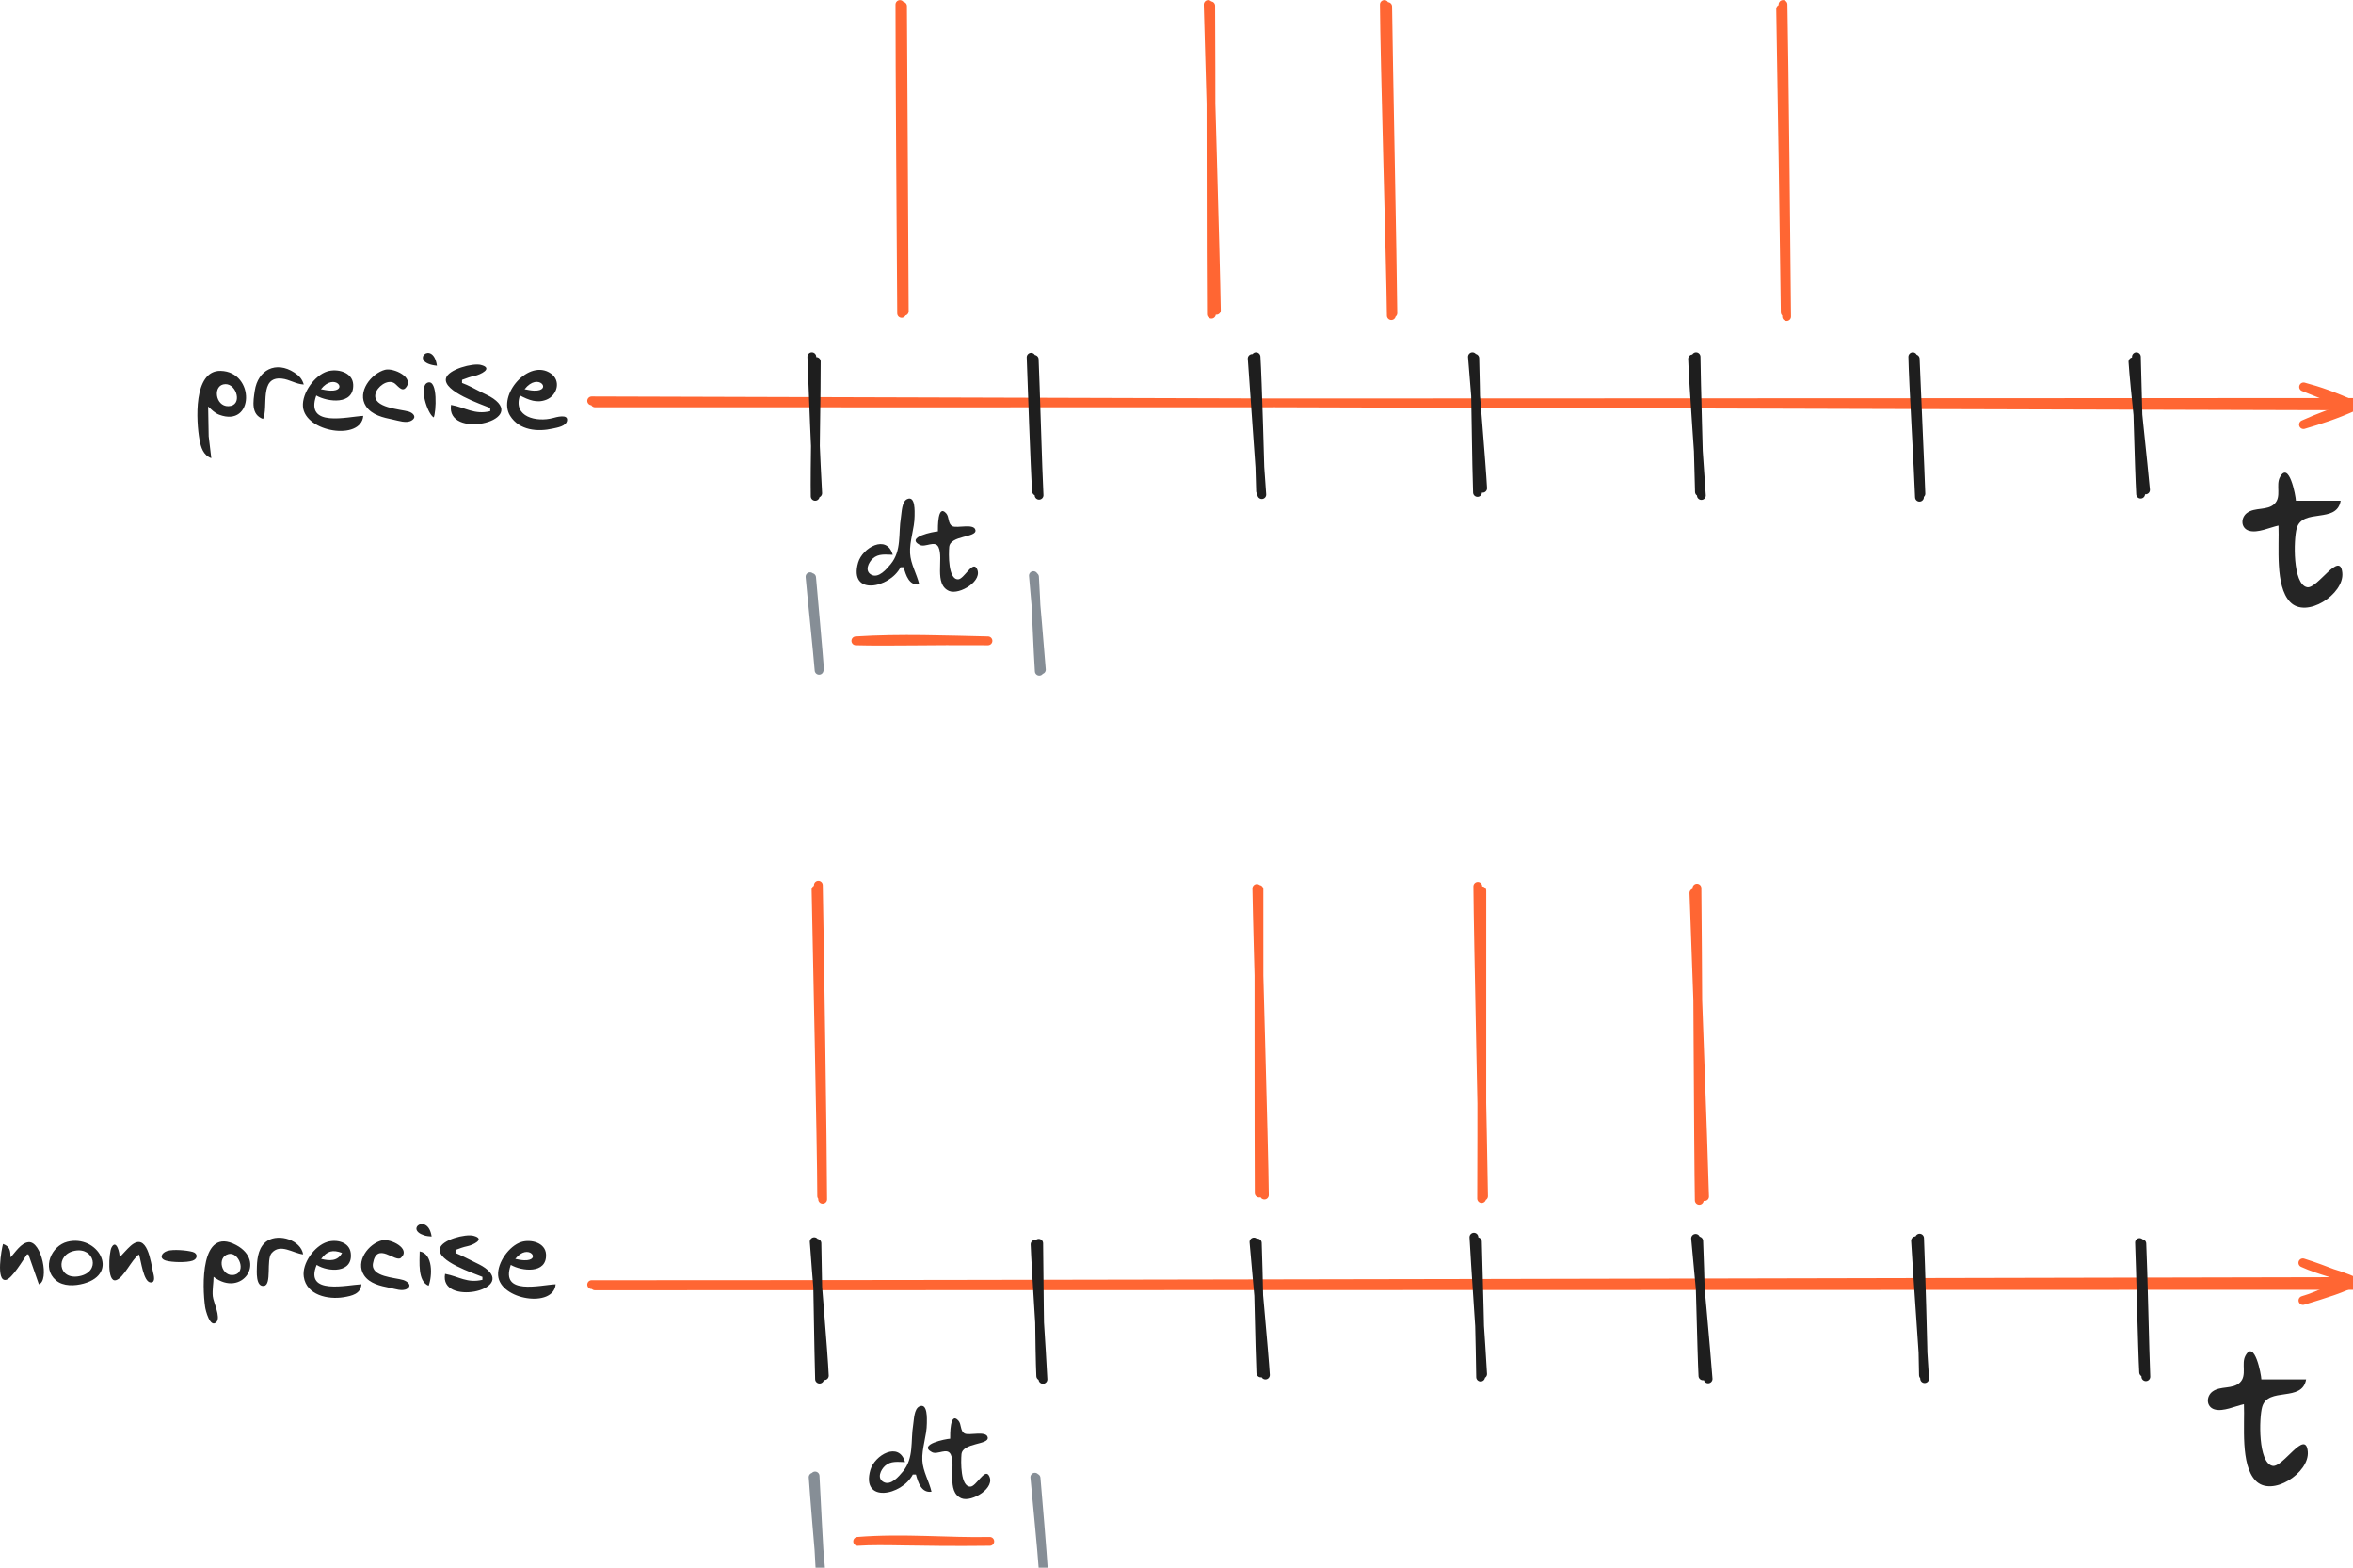<?xml version="1.0" encoding="UTF-8" standalone="no"?>
<!-- Created with Inkscape (http://www.inkscape.org/) -->

<svg
   width="61.981mm"
   height="41.296mm"
   viewBox="0 0 61.981 41.296"
   version="1.1"
   id="svg1"
   xml:space="preserve"
   inkscape:export-filename="astrocyte.svg"
   inkscape:export-xdpi="96"
   inkscape:export-ydpi="96"
   inkscape:version="1.3.2 (091e20ef0f, 2023-11-25)"
   sodipodi:docname="diagrams_models_david.svg"
   xmlns:inkscape="http://www.inkscape.org/namespaces/inkscape"
   xmlns:sodipodi="http://sodipodi.sourceforge.net/DTD/sodipodi-0.dtd"
   xmlns="http://www.w3.org/2000/svg"
   xmlns:svg="http://www.w3.org/2000/svg"><sodipodi:namedview
     id="namedview1"
     pagecolor="#ffffff"
     bordercolor="#000000"
     borderopacity="0.25"
     inkscape:showpageshadow="2"
     inkscape:pageopacity="0.0"
     inkscape:pagecheckerboard="0"
     inkscape:deskcolor="#d1d1d1"
     inkscape:document-units="mm"
     showguides="false"
     inkscape:zoom="1.453872"
     inkscape:cx="1423.7842"
     inkscape:cy="698.82354"
     inkscape:window-width="1850"
     inkscape:window-height="1016"
     inkscape:window-x="0"
     inkscape:window-y="0"
     inkscape:window-maximized="1"
     inkscape:current-layer="layer1"
     showgrid="false"><sodipodi:guide
       position="-163.902,296.864"
       orientation="0,-1"
       id="guide44"
       inkscape:locked="false" /><sodipodi:guide
       position="9.78,400.957"
       orientation="1,0"
       id="guide45"
       inkscape:locked="false" /><sodipodi:guide
       position="80.426,411.665"
       orientation="0,-1"
       id="guide46"
       inkscape:locked="false" /><sodipodi:guide
       position="121.099,415.031"
       orientation="0,-1"
       id="guide47"
       inkscape:locked="false" /><sodipodi:guide
       position="187.214,320.435"
       orientation="0,-1"
       id="guide48"
       inkscape:locked="false" /><sodipodi:guide
       position="56.766,357.463"
       orientation="0,-1"
       id="guide49"
       inkscape:locked="false" /><sodipodi:guide
       position="61.03,187.759"
       orientation="0,-1"
       id="guide53"
       inkscape:locked="false" /><sodipodi:guide
       position="45.108,238.193"
       orientation="0,-1"
       id="guide57"
       inkscape:locked="false" /><sodipodi:guide
       position="95.483,168.684"
       orientation="0,-1"
       id="guide58"
       inkscape:locked="false" /><inkscape:page
       x="-3.3798969e-07"
       y="1.2758613e-06"
       width="61.981"
       height="41.296"
       id="page1"
       margin="0"
       bleed="0" /></sodipodi:namedview><defs
     id="defs1"><style
       class="style-fonts"
       id="style1">
      @font-face {
        font-family: &quot;Virgil&quot;;
        src: url(&quot;https://excalidraw.com/Virgil.woff2&quot;);
      }
      @font-face {
        font-family: &quot;Cascadia&quot;;
        src: url(&quot;https://excalidraw.com/Cascadia.woff2&quot;);
      }
      @font-face {
        font-family: &quot;Assistant&quot;;
        src: url(&quot;https://excalidraw.com/Assistant-Regular.woff2&quot;);
      }
    </style><style
       class="style-fonts"
       id="style1-3">
      @font-face {
        font-family: &quot;Virgil&quot;;
        src: url(&quot;https://excalidraw.com/Virgil.woff2&quot;);
      }
      @font-face {
        font-family: &quot;Cascadia&quot;;
        src: url(&quot;https://excalidraw.com/Cascadia.woff2&quot;);
      }
      @font-face {
        font-family: &quot;Assistant&quot;;
        src: url(&quot;https://excalidraw.com/Assistant-Regular.woff2&quot;);
      }
    </style><style
       class="style-fonts"
       id="style1-6">
      @font-face {
        font-family: &quot;Virgil&quot;;
        src: url(&quot;https://excalidraw.com/Virgil.woff2&quot;);
      }
      @font-face {
        font-family: &quot;Cascadia&quot;;
        src: url(&quot;https://excalidraw.com/Cascadia.woff2&quot;);
      }
      @font-face {
        font-family: &quot;Assistant&quot;;
        src: url(&quot;https://excalidraw.com/Assistant-Regular.woff2&quot;);
      }
    </style><style
       class="style-fonts"
       id="style1-9">
      @font-face {
        font-family: &quot;Virgil&quot;;
        src: url(&quot;https://excalidraw.com/Virgil.woff2&quot;);
      }
      @font-face {
        font-family: &quot;Cascadia&quot;;
        src: url(&quot;https://excalidraw.com/Cascadia.woff2&quot;);
      }
      @font-face {
        font-family: &quot;Assistant&quot;;
        src: url(&quot;https://excalidraw.com/Assistant-Regular.woff2&quot;);
      }
    </style><style
       class="style-fonts"
       id="style1-2">
      @font-face {
        font-family: &quot;Virgil&quot;;
        src: url(&quot;https://excalidraw.com/Virgil.woff2&quot;);
      }
      @font-face {
        font-family: &quot;Cascadia&quot;;
        src: url(&quot;https://excalidraw.com/Cascadia.woff2&quot;);
      }
      @font-face {
        font-family: &quot;Assistant&quot;;
        src: url(&quot;https://excalidraw.com/Assistant-Regular.woff2&quot;);
      }
    </style><style
       class="style-fonts"
       id="style1-26">
      @font-face {
        font-family: &quot;Virgil&quot;;
        src: url(&quot;https://excalidraw.com/Virgil.woff2&quot;);
      }
      @font-face {
        font-family: &quot;Cascadia&quot;;
        src: url(&quot;https://excalidraw.com/Cascadia.woff2&quot;);
      }
      @font-face {
        font-family: &quot;Assistant&quot;;
        src: url(&quot;https://excalidraw.com/Assistant-Regular.woff2&quot;);
      }
    </style><style
       class="style-fonts"
       id="style1-7">
      @font-face {
        font-family: &quot;Virgil&quot;;
        src: url(&quot;https://excalidraw.com/Virgil.woff2&quot;);
      }
      @font-face {
        font-family: &quot;Cascadia&quot;;
        src: url(&quot;https://excalidraw.com/Cascadia.woff2&quot;);
      }
      @font-face {
        font-family: &quot;Assistant&quot;;
        src: url(&quot;https://excalidraw.com/Assistant-Regular.woff2&quot;);
      }
    </style><style
       class="style-fonts"
       id="style1-90">
      @font-face {
        font-family: &quot;Virgil&quot;;
        src: url(&quot;https://excalidraw.com/Virgil.woff2&quot;);
      }
      @font-face {
        font-family: &quot;Cascadia&quot;;
        src: url(&quot;https://excalidraw.com/Cascadia.woff2&quot;);
      }
      @font-face {
        font-family: &quot;Assistant&quot;;
        src: url(&quot;https://excalidraw.com/Assistant-Regular.woff2&quot;);
      }
    </style><style
       class="style-fonts"
       id="style1-0">
      @font-face {
        font-family: &quot;Virgil&quot;;
        src: url(&quot;https://excalidraw.com/Virgil.woff2&quot;);
      }
      @font-face {
        font-family: &quot;Cascadia&quot;;
        src: url(&quot;https://excalidraw.com/Cascadia.woff2&quot;);
      }
      @font-face {
        font-family: &quot;Assistant&quot;;
        src: url(&quot;https://excalidraw.com/Assistant-Regular.woff2&quot;);
      }
    </style><style
       class="style-fonts"
       id="style1-1">
      @font-face {
        font-family: &quot;Virgil&quot;;
        src: url(&quot;https://excalidraw.com/Virgil.woff2&quot;);
      }
      @font-face {
        font-family: &quot;Cascadia&quot;;
        src: url(&quot;https://excalidraw.com/Cascadia.woff2&quot;);
      }
      @font-face {
        font-family: &quot;Assistant&quot;;
        src: url(&quot;https://excalidraw.com/Assistant-Regular.woff2&quot;);
      }
    </style><style
       class="style-fonts"
       id="style1-21">
      @font-face {
        font-family: &quot;Virgil&quot;;
        src: url(&quot;https://excalidraw.com/Virgil.woff2&quot;);
      }
      @font-face {
        font-family: &quot;Cascadia&quot;;
        src: url(&quot;https://excalidraw.com/Cascadia.woff2&quot;);
      }
      @font-face {
        font-family: &quot;Assistant&quot;;
        src: url(&quot;https://excalidraw.com/Assistant-Regular.woff2&quot;);
      }
    </style><style
       class="style-fonts"
       id="style1-13">
      @font-face {
        font-family: &quot;Virgil&quot;;
        src: url(&quot;https://excalidraw.com/Virgil.woff2&quot;);
      }
      @font-face {
        font-family: &quot;Cascadia&quot;;
        src: url(&quot;https://excalidraw.com/Cascadia.woff2&quot;);
      }
      @font-face {
        font-family: &quot;Assistant&quot;;
        src: url(&quot;https://excalidraw.com/Assistant-Regular.woff2&quot;);
      }
    </style><style
       class="style-fonts"
       id="style1-07">
      @font-face {
        font-family: &quot;Virgil&quot;;
        src: url(&quot;https://excalidraw.com/Virgil.woff2&quot;);
      }
      @font-face {
        font-family: &quot;Cascadia&quot;;
        src: url(&quot;https://excalidraw.com/Cascadia.woff2&quot;);
      }
      @font-face {
        font-family: &quot;Assistant&quot;;
        src: url(&quot;https://excalidraw.com/Assistant-Regular.woff2&quot;);
      }
    </style><style
       class="style-fonts"
       id="style1-8">
      @font-face {
        font-family: &quot;Virgil&quot;;
        src: url(&quot;https://excalidraw.com/Virgil.woff2&quot;);
      }
      @font-face {
        font-family: &quot;Cascadia&quot;;
        src: url(&quot;https://excalidraw.com/Cascadia.woff2&quot;);
      }
      @font-face {
        font-family: &quot;Assistant&quot;;
        src: url(&quot;https://excalidraw.com/Assistant-Regular.woff2&quot;);
      }
    </style><style
       class="style-fonts"
       id="style1-37">
      @font-face {
        font-family: &quot;Virgil&quot;;
        src: url(&quot;https://excalidraw.com/Virgil.woff2&quot;);
      }
      @font-face {
        font-family: &quot;Cascadia&quot;;
        src: url(&quot;https://excalidraw.com/Cascadia.woff2&quot;);
      }
      @font-face {
        font-family: &quot;Assistant&quot;;
        src: url(&quot;https://excalidraw.com/Assistant-Regular.woff2&quot;);
      }
    </style><style
       class="style-fonts"
       id="style1-05">
      @font-face {
        font-family: &quot;Virgil&quot;;
        src: url(&quot;https://excalidraw.com/Virgil.woff2&quot;);
      }
      @font-face {
        font-family: &quot;Cascadia&quot;;
        src: url(&quot;https://excalidraw.com/Cascadia.woff2&quot;);
      }
      @font-face {
        font-family: &quot;Assistant&quot;;
        src: url(&quot;https://excalidraw.com/Assistant-Regular.woff2&quot;);
      }
    </style><style
       class="style-fonts"
       id="style1-67">
      @font-face {
        font-family: &quot;Virgil&quot;;
        src: url(&quot;https://excalidraw.com/Virgil.woff2&quot;);
      }
      @font-face {
        font-family: &quot;Cascadia&quot;;
        src: url(&quot;https://excalidraw.com/Cascadia.woff2&quot;);
      }
      @font-face {
        font-family: &quot;Assistant&quot;;
        src: url(&quot;https://excalidraw.com/Assistant-Regular.woff2&quot;);
      }
    </style><style
       class="style-fonts"
       id="style1-93">
      @font-face {
        font-family: &quot;Virgil&quot;;
        src: url(&quot;https://excalidraw.com/Virgil.woff2&quot;);
      }
      @font-face {
        font-family: &quot;Cascadia&quot;;
        src: url(&quot;https://excalidraw.com/Cascadia.woff2&quot;);
      }
      @font-face {
        font-family: &quot;Assistant&quot;;
        src: url(&quot;https://excalidraw.com/Assistant-Regular.woff2&quot;);
      }
    </style></defs><g
     inkscape:label="Layer 1"
     inkscape:groupmode="layer"
     id="layer1"
     transform="translate(-229.313,-142.69)"><!-- svg-source:excalidraw --><mask
       id="mask4" /><mask
       id="mask6" /><mask
       id="mask8" /><mask
       id="mask10" /><mask
       id="mask12" /><mask
       id="mask14" /><mask
       id="mask17" /><path
       style="fill:#262626;stroke:none;stroke-width:0.155"
       d="m 252.83,157.304 c -0.159,-0.554 -0.799,-0.186 -0.912,0.205 -0.255,0.888 0.827,0.683 1.117,0.123 h 0.082 c 0.06,0.217 0.146,0.49 0.411,0.452 -0.065,-0.274 -0.226,-0.536 -0.242,-0.821 -0.018,-0.323 0.119,-0.653 0.119,-0.985 -4e-5,-0.102 0.026,-0.54 -0.195,-0.441 -0.144,0.064 -0.143,0.351 -0.165,0.482 -0.071,0.43 0.025,0.875 -0.27,1.232 -0.107,0.129 -0.317,0.383 -0.511,0.278 -0.181,-0.099 -0.074,-0.323 0.04,-0.426 0.152,-0.137 0.337,-0.102 0.525,-0.099 m 1.191,-0.616 c -0.113,0.004 -0.863,0.152 -0.48,0.355 0.15,0.079 0.404,-0.135 0.496,0.063 0.139,0.299 -0.129,0.98 0.28,1.152 0.268,0.113 0.925,-0.279 0.719,-0.606 -0.112,-0.177 -0.33,0.292 -0.48,0.298 -0.269,0.012 -0.254,-0.668 -0.238,-0.852 0.028,-0.311 0.731,-0.243 0.691,-0.445 -0.036,-0.184 -0.487,-0.041 -0.606,-0.102 -0.125,-0.064 -0.079,-0.245 -0.167,-0.341 -0.227,-0.25 -0.216,0.385 -0.216,0.477 z"
       id="path30" /><path
       style="fill:#262626;stroke:none;stroke-width:0.155"
       d="m 253.153,181.204 c -0.159,-0.554 -0.799,-0.186 -0.912,0.205 -0.255,0.888 0.827,0.683 1.117,0.123 h 0.082 c 0.06,0.217 0.146,0.49 0.411,0.452 -0.065,-0.274 -0.226,-0.536 -0.242,-0.821 -0.018,-0.323 0.119,-0.653 0.119,-0.985 -4e-5,-0.102 0.026,-0.54 -0.195,-0.441 -0.144,0.064 -0.143,0.351 -0.165,0.482 -0.071,0.43 0.025,0.875 -0.27,1.232 -0.107,0.129 -0.317,0.383 -0.511,0.278 -0.181,-0.099 -0.074,-0.323 0.04,-0.426 0.152,-0.137 0.337,-0.102 0.525,-0.099 m 1.191,-0.616 c -0.113,0.004 -0.863,0.152 -0.48,0.355 0.15,0.079 0.404,-0.135 0.496,0.063 0.139,0.299 -0.129,0.98 0.28,1.152 0.268,0.113 0.925,-0.279 0.719,-0.606 -0.112,-0.177 -0.33,0.292 -0.48,0.298 -0.269,0.012 -0.254,-0.668 -0.238,-0.852 0.028,-0.311 0.731,-0.243 0.691,-0.445 -0.036,-0.184 -0.487,-0.041 -0.606,-0.102 -0.125,-0.064 -0.079,-0.245 -0.167,-0.341 -0.227,-0.25 -0.216,0.385 -0.216,0.477 z"
       id="path30-6" /><path
       style="fill:#252525;stroke:none;stroke-width:0.248"
       d="m 289.331,156.535 c 0.024,0.547 -0.096,1.59 0.304,2.01 0.432,0.454 1.428,-0.205 1.378,-0.761 -0.055,-0.615 -0.658,0.431 -0.929,0.374 -0.384,-0.081 -0.354,-1.263 -0.273,-1.55 0.153,-0.544 1.056,-0.112 1.158,-0.728 h -1.179 c -0.003,-0.127 -0.18,-1.062 -0.419,-0.624 -0.117,0.215 0.049,0.516 -0.145,0.706 -0.189,0.185 -0.517,0.082 -0.726,0.241 -0.167,0.127 -0.166,0.399 0.054,0.467 0.225,0.07 0.553,-0.089 0.776,-0.136 z"
       id="path31-6-2" /><path
       style="fill:#252525;stroke:none;stroke-width:0.248"
       d="m 288.421,179.68 c 0.024,0.547 -0.096,1.59 0.304,2.01 0.432,0.454 1.428,-0.205 1.378,-0.761 -0.055,-0.615 -0.658,0.431 -0.929,0.374 -0.384,-0.081 -0.354,-1.263 -0.273,-1.55 0.153,-0.544 1.056,-0.112 1.158,-0.728 h -1.179 c -0.003,-0.127 -0.18,-1.062 -0.419,-0.624 -0.117,0.215 0.049,0.516 -0.145,0.706 -0.189,0.185 -0.517,0.082 -0.726,0.241 -0.167,0.127 -0.166,0.399 0.054,0.467 0.225,0.07 0.553,-0.089 0.776,-0.136 z"
       id="path31-6-7" /><!-- svg-source:excalidraw --><mask
       id="mask4-9" /><mask
       id="mask6-8" /><mask
       id="mask8-7" /><mask
       id="mask10-2" /><mask
       id="mask12-8" /><mask
       id="mask16" /><!-- svg-source:excalidraw --><mask
       id="mask4-2" /><mask
       id="mask8-9" /><mask
       id="mask10-5" /><mask
       id="mask12-4" /><mask
       id="mask14-2" /><mask
       id="mask16-0" /><mask
       id="mask18" /><mask
       id="mask20" /><mask
       id="mask22" /><mask
       id="mask24" /><!-- svg-source:excalidraw --><mask
       id="mask2" /><mask
       id="mask4-1" /><mask
       id="mask6-4" /><mask
       id="mask10-50" /><mask
       id="mask14-7" /><!-- svg-source:excalidraw --><mask
       id="mask2-8" /><mask
       id="mask6-83" /><mask
       id="mask8-4" /><mask
       id="mask10-0" /><mask
       id="mask14-3" /><!-- svg-source:excalidraw --><mask
       id="mask2-0" /><mask
       id="mask6-9" /><mask
       id="mask8-3" /><mask
       id="mask10-9" /><mask
       id="mask12-2" /><mask
       id="mask14-9" /><mask
       id="mask16-3" /><mask
       id="mask18-8" /><mask
       id="mask20-7" /><mask
       id="mask22-3" /><mask
       id="mask24-2" /><mask
       id="mask26" /><mask
       id="mask28" /><mask
       id="mask32" /><!-- svg-source:excalidraw --><g
       stroke-linecap="round"
       id="g4-67"
       transform="matrix(0.058,0,0,0.058,244.318,142.229)"><g
         transform="translate(11.641,190.672)"
         id="g1-7"><path
           d="M -0.12,0.25 C 133.25,0.35 666.74,0.12 800.17,0.05 M -1.64,-0.67 c 133.23,0.36 667.36,1.99 800.96,2.29"
           stroke="#ff6633"
           stroke-width="4"
           fill="none"
           id="path1-4" /></g><g
         transform="translate(11.641,190.672)"
         id="g2-06"><path
           d="m 775.8,10.11 c 7.43,-2.21 14.1,-4.26 23.52,-8.49 m -23.52,8.49 c 6.91,-3.09 13.62,-5.73 23.52,-8.49"
           stroke="#ff6633"
           stroke-width="4"
           fill="none"
           id="path2-4" /></g><g
         transform="translate(11.641,190.672)"
         id="g3-7"><path
           d="m 775.85,-7 c 7.33,2.87 13.98,5.91 23.47,8.62 M 775.85,-7 c 7.02,1.87 13.72,4.18 23.47,8.62"
           stroke="#ff6633"
           stroke-width="4"
           fill="none"
           id="path3-4" /></g></g><mask
       id="mask4-8" /><g
       stroke-linecap="round"
       id="g6-5"
       transform="matrix(0.058,0,0,0.058,244.318,142.229)"><g
         transform="translate(110.35,170.901)"
         id="g5-82"><path
           d="M -0.35,-0.9 C -0.03,9.39 1.67,50.65 2.31,61.04 M 1.67,1.24 c 0.1,10.54 -0.74,50.95 -0.5,61.22"
           stroke="#1e1e1e"
           stroke-width="4"
           fill="none"
           id="path4-6" /></g></g><mask
       id="mask6-0" /><g
       stroke-linecap="round"
       id="g8-6"
       transform="matrix(0.058,0,0,0.058,244.318,142.229)"><g
         transform="translate(210.902,170.972)"
         id="g7-6"><path
           d="m 0.1,0.19 c 0.48,10.23 1.64,51.53 2.2,61.7 M -1.31,-0.76 c 0.35,9.84 1.73,50.32 2.47,60.85"
           stroke="#1e1e1e"
           stroke-width="4"
           fill="none"
           id="path6-46" /></g></g><mask
       id="mask8-2" /><g
       stroke-linecap="round"
       id="g10-8"
       transform="matrix(0.058,0,0,0.058,244.318,142.229)"><g
         transform="translate(310.908,170.311)"
         id="g9-9"><path
           d="m -0.91,0.48 c 0.69,10.5 3.67,51.55 4.34,61.79 M 0.82,-0.31 C 1.47,9.93 2.59,50.63 2.87,60.67"
           stroke="#1e1e1e"
           stroke-width="4"
           fill="none"
           id="path8-6" /></g></g><mask
       id="mask10-07" /><g
       stroke-linecap="round"
       id="g12-0"
       transform="matrix(0.058,0,0,0.058,244.318,142.229)"><g
         transform="translate(410.354,169.943)"
         id="g11-1"><path
           d="M 0.72,0.72 C 1.1,11.2 1.52,51.59 1.95,61.66 m -2.3,-61.6 c 0.78,10.2 4.1,49.29 4.64,59.69"
           stroke="#1e1e1e"
           stroke-width="4"
           fill="none"
           id="path10-01" /></g></g><mask
       id="mask12-3" /><g
       stroke-linecap="round"
       id="g14-7"
       transform="matrix(0.058,0,0,0.058,244.318,142.229)"><g
         transform="translate(511.186,170.795)"
         id="g13-72"><path
           d="M -1.19,0.16 C -0.86,10.67 2.15,52.08 2.8,62.19 M 0.39,-0.79 C 0.49,9.46 1.65,50.1 1.92,60.55"
           stroke="#1e1e1e"
           stroke-width="4"
           fill="none"
           id="path12-6" /></g></g><mask
       id="mask14-4" /><g
       stroke-linecap="round"
       id="g16-5"
       transform="matrix(0.058,0,0,0.058,244.318,142.229)"><g
         transform="translate(610.422,170.732)"
         id="g15-2"><path
           d="M 0.68,0.21 C 1.04,10.3 2.96,51.26 3.26,61.42 M -0.42,-0.73 C -0.26,9.5 2.27,52.51 2.61,63.04"
           stroke="#1e1e1e"
           stroke-width="4"
           fill="none"
           id="path14-0" /></g></g><mask
       id="mask16-2" /><g
       stroke-linecap="round"
       id="g18-9"
       transform="matrix(0.058,0,0,0.058,244.318,142.229)"><g
         transform="translate(711.747,170.693)"
         id="g17-0"><path
           d="M -0.19,-0.69 C 0.04,9.54 1.12,51.15 1.73,61.67 M -1.75,1.56 c 0.57,9.83 4.88,48.35 5.7,58.2"
           stroke="#1e1e1e"
           stroke-width="4"
           fill="none"
           id="path16-9" /></g></g><mask
       id="mask18-9" /><g
       stroke-linecap="round"
       id="g20-4"
       transform="matrix(0.058,0,0,0.058,244.318,142.229)"><g
         transform="translate(150.664,10.134)"
         id="g19-5"><path
           d="M 0.52,0.6 C 0.7,23.61 1.17,115.99 1.31,139.19 M -0.66,-0.13 c -0.04,23.62 0.61,116.79 0.78,140.28"
           stroke="#ff6633"
           stroke-width="4"
           fill="none"
           id="path18-1" /></g></g><mask
       id="mask20-0" /><g
       stroke-linecap="round"
       id="g22-3"
       transform="matrix(0.058,0,0,0.058,244.318,142.229)"><g
         transform="translate(290.567,9.66)"
         id="g21-7"><path
           d="M 0.58,0.91 C 0.79,24.58 0.66,117.61 0.91,141 M -0.57,0.34 c 0.61,23.42 3.39,115.74 3.73,138.91"
           stroke="#ff6633"
           stroke-width="4"
           fill="none"
           id="path20-8" /></g></g><mask
       id="mask22-8" /><g
       stroke-linecap="round"
       id="g24-6"
       transform="matrix(0.058,0,0,0.058,244.318,142.229)"><g
         transform="translate(371.62,10.669)"
         id="g23-0"><path
           d="M -0.11,0.25 C 0.17,23.43 2.05,116.28 2.25,139.51 M -1.62,-0.67 c 0.11,23.28 2.9,117.77 3.16,141.31"
           stroke="#ff6633"
           stroke-width="4"
           fill="none"
           id="path22-4" /></g></g><mask
       id="mask24-6" /><g
       stroke-linecap="round"
       id="g26-7"
       transform="matrix(0.058,0,0,0.058,244.318,142.229)"><g
         transform="translate(550.323,11.069)"
         id="g25-6"><path
           d="M 0.75,-1.07 C 1.25,22.25 2.18,117.3 2.38,140.67 M -0.32,0.98 c 0.45,22.88 1.8,114.62 2.07,137.77"
           stroke="#ff6633"
           stroke-width="4"
           fill="none"
           id="path24-09" /></g></g><mask
       id="mask26-7" /><g
       stroke-linecap="round"
       id="g30-5"
       transform="matrix(0.058,0,0,0.058,244.318,142.229)"><g
         transform="translate(11.513,591.047)"
         id="g27-9"><path
           d="M -0.04,0.91 C 133.16,0.85 666.65,0.74 800.07,0.7 M -1.51,0.35 c 132.96,0.11 667.09,-1.13 800.67,-1.41"
           stroke="#ff6633"
           stroke-width="4"
           fill="none"
           id="path26-7" /></g><g
         transform="translate(11.513,591.047)"
         id="g28-8"><path
           d="m 775.68,7.54 c 10.27,-3.11 18.73,-5.71 23.48,-8.6 m -23.48,8.6 c 8.31,-2.32 15.74,-7.25 23.48,-8.6"
           stroke="#ff6633"
           stroke-width="4"
           fill="none"
           id="path27-5" /></g><g
         transform="translate(11.513,591.047)"
         id="g29-3"><path
           d="m 775.64,-9.56 c 10.44,3.31 18.91,7.14 23.52,8.5 m -23.52,-8.5 c 8.18,3.75 15.62,4.88 23.52,8.5"
           stroke="#ff6633"
           stroke-width="4"
           fill="none"
           id="path28-3" /></g></g><mask
       id="mask30" /><g
       stroke-linecap="round"
       id="g32-8"
       transform="matrix(0.058,0,0,0.058,244.318,142.229)"><g
         transform="translate(111.863,571.948)"
         id="g31-3"><path
           d="m 0.45,0.66 c 0.26,10.27 0.84,51.4 1.19,61.69 M -0.78,-0.04 c 0.62,9.9 4.18,50.72 4.59,60.83"
           stroke="#1e1e1e"
           stroke-width="4"
           fill="none"
           id="path30-7" /></g></g><mask
       id="mask32-9" /><g
       stroke-linecap="round"
       id="g34"
       transform="matrix(0.058,0,0,0.058,244.318,142.229)"><g
         transform="translate(212.414,572.019)"
         id="g33"><path
           d="m -1.03,1.08 c 0.35,10.29 3.17,51.47 3.59,61.31 M 0.63,0.61 c 0.14,9.92 0.4,50.21 0.92,60.26"
           stroke="#1e1e1e"
           stroke-width="4"
           fill="none"
           id="path32-3" /></g></g><mask
       id="mask34" /><g
       stroke-linecap="round"
       id="g36"
       transform="matrix(0.058,0,0,0.058,244.318,142.229)"><g
         transform="translate(312.421,571.358)"
         id="g35"><path
           d="M -0.12,1.13 C 0.3,10.97 1.01,50.16 1.49,60.14 M -1.64,0.68 c 0.86,10.46 4.6,50.16 5.21,60.4"
           stroke="#1e1e1e"
           stroke-width="4"
           fill="none"
           id="path34-7" /></g></g><mask
       id="mask36" /><g
       stroke-linecap="round"
       id="g38"
       transform="matrix(0.058,0,0,0.058,244.318,142.229)"><g
         transform="translate(411.867,570.99)"
         id="g37"><path
           d="M -1.19,-1.13 C -0.71,8.85 2.23,50.65 2.76,61 M 0.39,0.9 c 0.33,10.67 1.38,51.29 1.46,61.49"
           stroke="#1e1e1e"
           stroke-width="4"
           fill="none"
           id="path36-8" /></g></g><mask
       id="mask38" /><g
       stroke-linecap="round"
       id="g40"
       transform="matrix(0.058,0,0,0.058,244.318,142.229)"><g
         transform="translate(512.698,571.842)"
         id="g39"><path
           d="M 0.08,-0.27 C 0.61,10.08 1.43,50.55 1.99,60.98 M -1.34,-1.45 C -0.31,9.17 3.6,52.03 4.34,62.36"
           stroke="#1e1e1e"
           stroke-width="4"
           fill="none"
           id="path38-7" /></g></g><mask
       id="mask40" /><g
       stroke-linecap="round"
       id="g42"
       transform="matrix(0.058,0,0,0.058,244.318,142.229)"><g
         transform="translate(611.935,571.779)"
         id="g41"><path
           d="m -0.69,-0.29 c 0.56,10.43 3.59,52.3 4.13,62.6 M 1.15,-1.49 C 1.61,8.65 2.79,50 2.9,60.73"
           stroke="#1e1e1e"
           stroke-width="4"
           fill="none"
           id="path40-4" /></g></g><mask
       id="mask42" /><g
       stroke-linecap="round"
       id="g44"
       transform="matrix(0.058,0,0,0.058,244.318,142.229)"><g
         transform="translate(713.259,571.74)"
         id="g43"><path
           d="m 0.77,1.04 c 0.54,10.3 1.37,50.6 1.82,60.44 M -0.29,0.54 c 0.44,9.94 1.31,48.89 1.88,58.93"
           stroke="#1e1e1e"
           stroke-width="4"
           fill="none"
           id="path42-1" /></g></g><mask
       id="mask44" /><g
       stroke-linecap="round"
       id="g46"
       transform="matrix(0.058,0,0,0.058,244.318,142.229)"><g
         transform="translate(112.176,411.181)"
         id="g45"><path
           d="m 0.79,-1.18 c 0.47,23.54 1.9,119.28 1.95,142.66 m -3,-140.67 c 0.4,23.23 2.52,116 2.56,139.16"
           stroke="#ff6633"
           stroke-width="4"
           fill="none"
           id="path44" /></g></g><mask
       id="mask46" /><g
       stroke-linecap="round"
       id="g48"
       transform="matrix(0.058,0,0,0.058,244.318,142.229)"><g
         transform="translate(312.08,410.707)"
         id="g47"><path
           d="M 0.96,1.18 C 1.01,24.56 0.92,116.05 1.08,139.1 M 0.01,0.76 c 0.37,23.58 3.22,115.98 3.42,139.25"
           stroke="#ff6633"
           stroke-width="4"
           fill="none"
           id="path46" /></g></g><mask
       id="mask48" /><g
       stroke-linecap="round"
       id="g50"
       transform="matrix(0.058,0,0,0.058,244.318,142.229)"><g
         transform="translate(413.133,411.716)"
         id="g49"><path
           d="M -0.69,-1.19 C -0.53,21.86 1.6,115.79 1.92,139.5 M 1.14,0.8 C 1.07,24.49 1.22,117.57 1.05,140.61"
           stroke="#ff6633"
           stroke-width="4"
           fill="none"
           id="path48" /></g></g><mask
       id="mask50" /><g
       stroke-linecap="round"
       id="g52"
       transform="matrix(0.058,0,0,0.058,244.318,142.229)"><g
         transform="translate(511.836,412.115)"
         id="g51"><path
           d="M 0.14,-0.8 C 0.46,22.91 0.78,117.54 1.19,141.02 M -1.24,1.4 C -0.47,24.87 3,115.96 3.59,139.28"
           stroke="#ff6633"
           stroke-width="4"
           fill="none"
           id="path50" /></g></g><mask
       id="mask52" /><g
       stroke-linecap="round"
       id="g54"
       transform="matrix(0.058,0,0,0.058,244.318,142.229)"><g
         transform="translate(110,270)"
         id="g53"><path
           d="M -0.1,0.24 C 0.52,7.23 3.01,34.91 3.49,41.85 M -0.82,-0.12 c 0.61,7.07 3.59,35.44 4.12,42.51"
           stroke="#868e96"
           stroke-width="4"
           fill="none"
           id="path52" /></g></g><mask
       id="mask54" /><g
       stroke-linecap="round"
       id="g56"
       transform="matrix(0.058,0,0,0.058,244.318,142.229)"><g
         transform="translate(210.82,270.116)"
         id="g55"><path
           d="M 0.32,-0.17 C 0.79,6.87 1.97,35.72 2.48,42.69 M -0.19,-0.74 C 0.48,6.14 2.87,34.88 3.43,42"
           stroke="#868e96"
           stroke-width="4"
           fill="none"
           id="path54" /></g></g><mask
       id="mask56" /><g
       stroke-linecap="round"
       id="g58"
       transform="matrix(0.058,0,0,0.058,244.318,142.229)"><g
         transform="translate(130,299)"
         id="g57"><path
           d="M 0,0 C 20.24,-1.29 41.37,-0.41 60,0 M 0,0 c 15.68,0.4 32.21,-0.21 60,0"
           stroke="#ff6633"
           stroke-width="4"
           fill="none"
           id="path56" /></g></g><mask
       id="mask58" /><g
       stroke-linecap="round"
       id="g60"
       transform="matrix(0.058,0,0,0.058,244.318,142.229)"><g
         transform="translate(110.82,679)"
         id="g59"><path
           d="M -0.22,-0.16 C 0.23,6.96 2.6,35.22 3.23,42.3 M 0.66,-0.71 C 1.01,6.27 2.43,34.12 2.9,41.4"
           stroke="#868e96"
           stroke-width="4"
           fill="none"
           id="path58" /></g></g><mask
       id="mask60" /><g
       stroke-linecap="round"
       id="g62"
       transform="matrix(0.058,0,0,0.058,244.318,142.229)"><g
         transform="translate(211.639,679.116)"
         id="g61"><path
           d="M 0.2,0.13 C 0.84,7.21 3.15,35.22 3.57,42.29 M -0.36,-0.27 C 0.27,6.64 2.99,34.4 3.42,41.38"
           stroke="#868e96"
           stroke-width="4"
           fill="none"
           id="path60" /></g></g><mask
       id="mask62" /><g
       stroke-linecap="round"
       id="g64"
       transform="matrix(0.058,0,0,0.058,244.318,142.229)"><g
         transform="translate(130.82,708)"
         id="g63"><path
           d="M 0,0 C 20.66,-1.68 41.74,0.43 60,0 M 0,0 c 11.99,-0.8 25.98,0.4 60,0"
           stroke="#ff6633"
           stroke-width="4"
           fill="none"
           id="path62" /></g></g><mask
       id="mask64" /><!-- svg-source:excalidraw --><mask
       id="mask4-7" /><mask
       id="mask6-43" /><!-- svg-source:excalidraw --><mask
       id="mask4-71" /><mask
       id="mask6-40" /><mask
       id="mask8-6" /><!-- svg-source:excalidraw --><mask
       id="mask4-6" /><mask
       id="mask6-49" /><mask
       id="mask8-0" /><mask
       id="mask10-1" /><mask
       id="mask12-5" /><mask
       id="mask14-38" /><mask
       id="mask16-03" /><!-- svg-source:excalidraw --><mask
       id="mask4-0" /><mask
       id="mask6-1" /><mask
       id="mask8-41" /><mask
       id="mask12-9" /><!-- svg-source:excalidraw --><mask
       id="mask4-91" /><mask
       id="mask6-03" /><mask
       id="mask10-7" /><path
       style="fill:#262626;stroke:none;stroke-width:0.149"
       d="m 240.683,175.262 c -0.093,-0.619 -0.714,-0.2 -0.198,-0.031 0.065,0.021 0.13,0.026 0.198,0.031 m 1.338,1.062 v 0.079 c -0.401,0.096 -0.614,-0.087 -0.984,-0.157 -0.158,0.854 1.869,0.438 1.058,-0.153 -0.095,-0.07 -0.206,-0.118 -0.311,-0.171 -0.156,-0.078 -0.311,-0.159 -0.472,-0.226 v -0.079 c 0.103,-0.039 0.206,-0.078 0.315,-0.1 0.134,-0.026 0.493,-0.19 0.155,-0.275 -0.205,-0.052 -0.833,0.102 -0.883,0.34 -0.072,0.335 0.879,0.642 1.121,0.743 m -4.721,-0.59 c -0.06,-0.377 -0.631,-0.556 -0.942,-0.36 -0.223,0.141 -0.27,0.431 -0.277,0.674 -0.002,0.124 -0.037,0.55 0.189,0.514 0.208,-0.032 0.053,-0.689 0.196,-0.86 0.229,-0.272 0.564,0.002 0.834,0.03 m 2.085,-0.372 c -0.365,0.087 -0.72,0.559 -0.482,0.921 0.147,0.224 0.435,0.283 0.679,0.332 0.13,0.026 0.337,0.104 0.459,0.023 0.141,-0.094 -0.006,-0.197 -0.105,-0.228 -0.213,-0.068 -0.86,-0.078 -0.797,-0.439 0.102,-0.59 0.589,-0.015 0.736,-0.146 0.275,-0.246 -0.284,-0.511 -0.488,-0.462 m -9.796,0.451 c -0.002,-0.181 -0.015,-0.288 -0.197,-0.354 -0.04,0.135 -0.192,0.988 0.073,0.947 0.16,-0.025 0.462,-0.536 0.557,-0.672 h 0.039 l 0.275,0.787 c 0.282,-0.093 0.074,-1.147 -0.276,-1.109 -0.198,0.021 -0.345,0.269 -0.472,0.401 m 1.495,-0.411 c -0.414,0.106 -0.679,0.685 -0.299,1.013 0.194,0.167 0.503,0.15 0.732,0.087 0.971,-0.267 0.366,-1.305 -0.433,-1.1 m 1.377,0.411 c 0.016,-0.105 -0.085,-0.503 -0.212,-0.258 -0.065,0.125 -0.125,0.927 0.119,0.858 0.206,-0.059 0.407,-0.538 0.605,-0.679 0.055,0.146 0.115,0.739 0.313,0.739 0.133,0 0.076,-0.197 0.059,-0.267 -0.058,-0.255 -0.15,-1.087 -0.592,-0.696 -0.104,0.092 -0.194,0.204 -0.292,0.303 m 2.478,0.511 c 0.741,0.563 1.411,-0.407 0.59,-0.839 -0.947,-0.498 -0.888,1.115 -0.814,1.626 0.009,0.086 0.135,0.588 0.302,0.401 0.115,-0.129 -0.083,-0.519 -0.099,-0.677 -0.016,-0.168 0.02,-0.342 0.021,-0.511 m 3.895,0.197 c -0.364,0.015 -1.514,0.295 -1.18,-0.511 0.303,0.192 0.966,0.225 0.898,-0.315 -0.037,-0.293 -0.382,-0.365 -0.623,-0.289 -0.331,0.103 -0.667,0.563 -0.614,0.918 0.072,0.486 0.643,0.604 1.047,0.538 0.225,-0.037 0.452,-0.088 0.472,-0.341 m 5.114,0 c -0.39,0.016 -1.471,0.308 -1.18,-0.511 0.282,0.164 0.951,0.249 0.928,-0.275 -0.014,-0.315 -0.405,-0.406 -0.652,-0.328 -0.317,0.1 -0.633,0.541 -0.61,0.879 0.045,0.649 1.465,0.871 1.515,0.236 m -12.667,-0.884 c 0.519,-0.1 0.692,0.559 0.118,0.669 -0.563,0.108 -0.637,-0.57 -0.118,-0.669 m 2.44,0.004 c -0.157,0.047 -0.228,0.199 -0.038,0.255 0.16,0.047 0.546,0.056 0.703,0.001 0.137,-0.048 0.144,-0.19 0,-0.23 -0.159,-0.044 -0.508,-0.073 -0.666,-0.026 m 4.602,0.053 c -0.117,0.223 -0.329,0.21 -0.551,0.157 0.16,-0.214 0.306,-0.246 0.551,-0.157 m 4.563,0.157 c 0.345,-0.439 0.716,0.053 0.236,0.035 -0.08,-0.002 -0.158,-0.02 -0.236,-0.035 m -2.518,-0.197 c 0,0.269 -0.059,0.789 0.236,0.905 0.099,-0.263 0.117,-0.847 -0.236,-0.905 m -5.032,0.069 c 0.267,-0.063 0.474,0.476 0.152,0.547 -0.338,0.074 -0.481,-0.47 -0.152,-0.547 z"
       id="path55" /><path
       style="fill:#252525;stroke:none;stroke-width:0.156"
       d="m 240.823,152.324 c -0.104,-0.713 -0.781,-0.08 0,0 m 1.403,1.114 v 0.083 c -0.42,0.1 -0.644,-0.095 -1.032,-0.165 -0.135,0.909 1.992,0.443 1.113,-0.167 -0.101,-0.07 -0.219,-0.119 -0.328,-0.174 -0.164,-0.082 -0.323,-0.175 -0.495,-0.237 v -0.082 c 0.109,-0.041 0.216,-0.082 0.33,-0.105 0.141,-0.027 0.517,-0.2 0.163,-0.289 -0.209,-0.052 -0.861,0.116 -0.916,0.354 -0.08,0.345 0.922,0.68 1.166,0.782 m -5.985,0.289 c 0.148,-0.308 -0.114,-1.13 0.495,-1.064 0.203,0.022 0.368,0.145 0.578,0.156 -0.043,-0.147 -0.118,-0.229 -0.248,-0.314 -0.485,-0.317 -0.962,-0.07 -1.043,0.479 -0.042,0.281 -0.103,0.628 0.218,0.743 m 3.219,-1.298 c -0.368,0.095 -0.757,0.591 -0.506,0.964 0.157,0.233 0.456,0.299 0.712,0.351 0.143,0.029 0.351,0.106 0.487,0.024 0.15,-0.091 0.042,-0.201 -0.076,-0.236 -0.214,-0.063 -0.955,-0.097 -0.875,-0.465 0.04,-0.183 0.306,-0.392 0.49,-0.288 0.079,0.044 0.199,0.246 0.303,0.131 0.251,-0.278 -0.321,-0.536 -0.536,-0.48 m -4.581,2.329 -0.069,-0.578 -0.014,-0.784 c 0.088,0.083 0.173,0.173 0.289,0.217 0.926,0.35 0.953,-1.132 0.041,-1.154 -0.731,-0.018 -0.642,1.341 -0.559,1.804 0.038,0.213 0.098,0.414 0.311,0.495 m 4.004,-1.114 c -0.409,0.018 -1.544,0.323 -1.238,-0.537 0.296,0.172 0.997,0.262 0.973,-0.289 -0.015,-0.33 -0.424,-0.426 -0.684,-0.345 -0.333,0.104 -0.665,0.567 -0.64,0.922 0.048,0.681 1.537,0.914 1.589,0.248 m 4.127,-0.537 c 0.228,0.117 0.446,0.213 0.701,0.11 0.281,-0.114 0.388,-0.495 0.116,-0.687 -0.578,-0.408 -1.419,0.565 -1.075,1.114 0.241,0.384 0.722,0.426 1.125,0.335 0.117,-0.026 0.351,-0.061 0.375,-0.209 0.03,-0.185 -0.295,-0.088 -0.375,-0.067 -0.422,0.113 -1.061,-0.026 -0.867,-0.595 m -5.242,-0.165 c 0.362,-0.46 0.751,0.056 0.248,0.037 -0.084,-0.003 -0.166,-0.022 -0.248,-0.037 m 5.365,0 c 0.366,-0.466 0.75,0.056 0.248,0.037 -0.083,-0.003 -0.166,-0.022 -0.248,-0.037 m -2.394,0.743 c 0.063,-0.13 0.114,-1.009 -0.156,-0.918 -0.251,0.084 -0.009,0.83 0.156,0.918 m -5.488,-0.877 c 0.301,-0.008 0.464,0.571 0.08,0.581 -0.353,0.01 -0.424,-0.573 -0.08,-0.581 z"
       id="path57" /><!-- svg-source:excalidraw --><mask
       id="mask6-5" /><mask
       id="mask10-93" /><mask
       id="mask14-1" /><mask
       id="mask18-0" /><!-- svg-source:excalidraw --><mask
       id="mask10-3" /><mask
       id="mask14-21" /><mask
       id="mask18-89" /><mask
       id="mask22-82" /><!-- svg-source:excalidraw --><mask
       id="mask8-03" /><mask
       id="mask12-7" /><mask
       id="mask16-8" /><!-- svg-source:excalidraw --><mask
       id="mask4-3" /><mask
       id="mask8-75" /><mask
       id="mask10-8" /><mask
       id="mask12-1" /><!-- svg-source:excalidraw --><mask
       id="mask2-03" /><mask
       id="mask6-6" /><mask
       id="mask10-74" /><mask
       id="mask12-6" /></g></svg>
